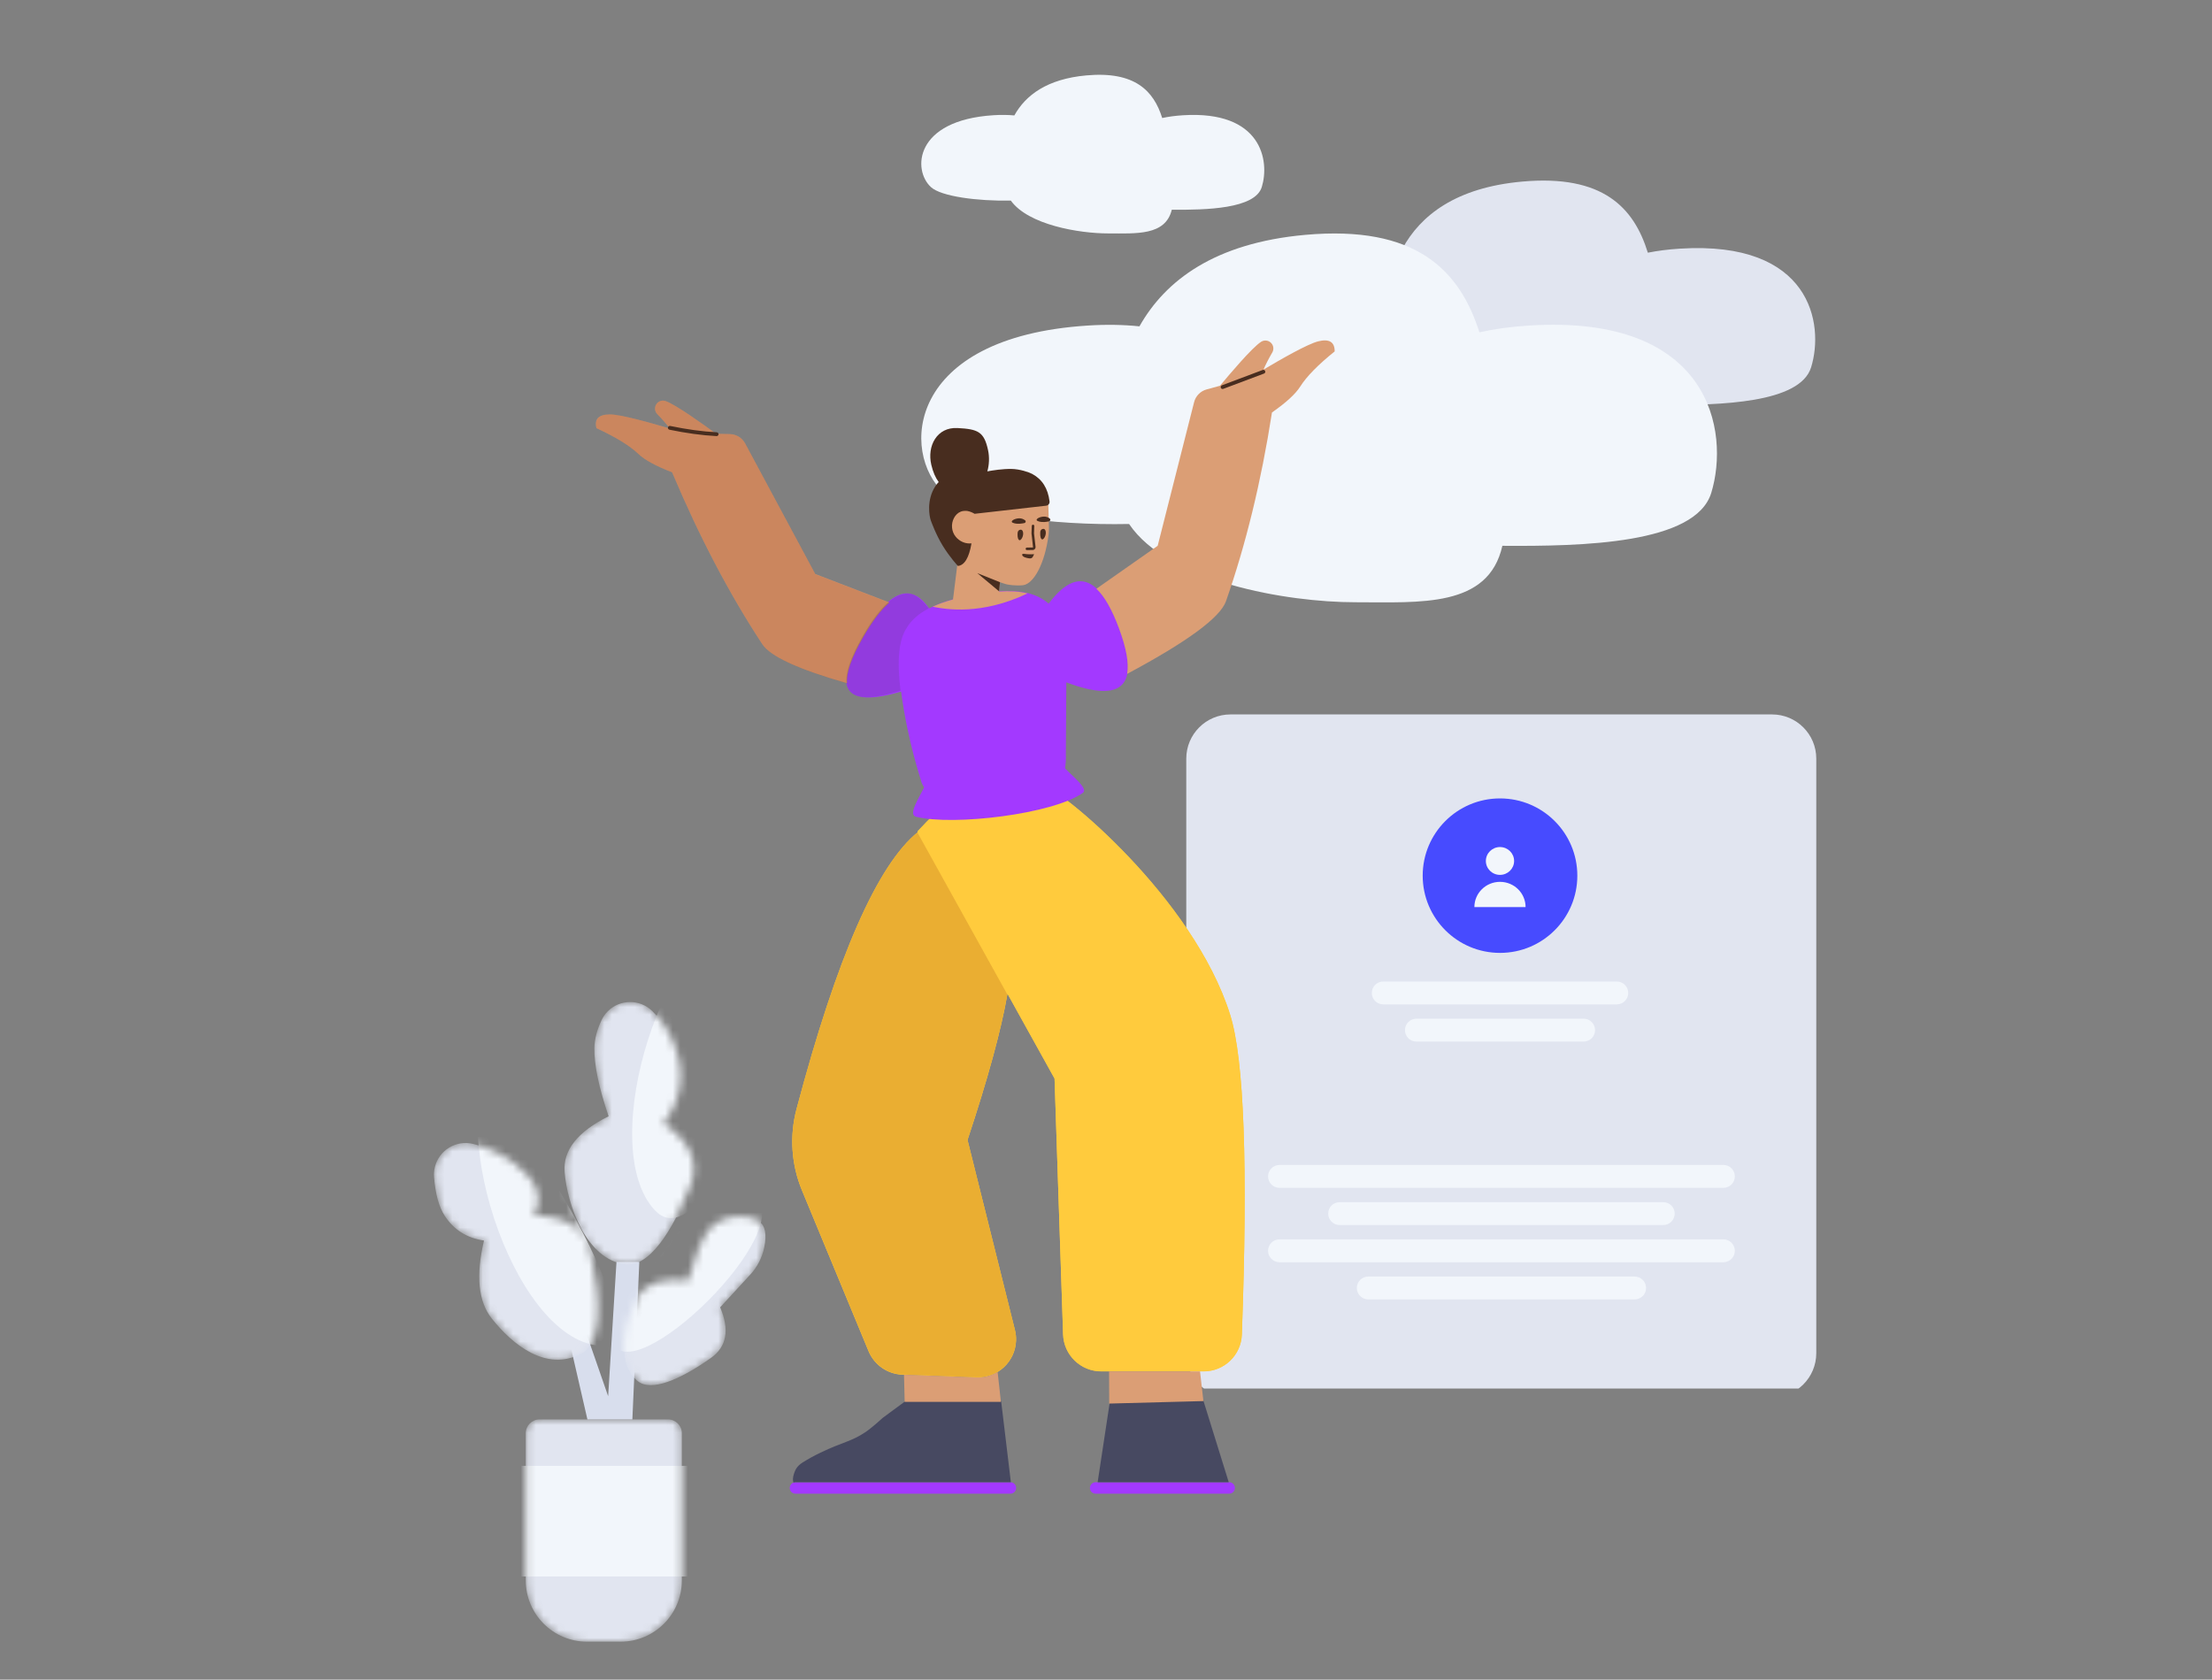 <svg width="291" height="221" viewBox="0 0 291 221" fill="none" xmlns="http://www.w3.org/2000/svg">
<rect x="0" y="0" width="291" height="221" fill="#808080" stroke="none"/>
<path d="M84.106 166.033L83.191 186.757H77.277L74.439 174.412L76.463 173.5L80.006 183.707L81.102 166.033H84.106Z" fill="#D8DEED"/>
<mask id="mask0" mask-type="alpha" maskUnits="userSpaceOnUse" x="57" y="131" width="44" height="85">
<path d="M70.986 186.757H87.882C88.887 186.757 89.702 187.571 89.702 188.576V207.942C89.702 212.392 86.094 216 81.644 216H77.225C72.774 216 69.167 212.392 69.167 207.942V188.576C69.167 187.571 69.981 186.757 70.986 186.757ZM57.103 154.888C57.067 154.449 57.102 154.006 57.205 153.577C57.741 151.343 59.987 149.968 62.22 150.504C64.242 150.99 66.081 151.858 67.737 153.107C70.7 155.343 71.521 157.625 70.2 159.953C74.507 159.953 77.018 161.589 77.734 164.862C79.141 171.294 79.141 176.71 76.435 178.122C71.801 180.54 67.379 176.854 64.705 173.5C62.922 171.264 62.578 167.838 63.673 163.223C61.429 162.903 59.703 161.813 58.494 159.953C57.75 158.808 57.287 157.12 57.103 154.888ZM99.832 160.676C100.663 161.227 100.9 162.373 100.542 164.115C100.267 165.456 99.631 166.697 98.704 167.704L94.742 172.008C96.006 174.986 95.599 177.207 93.523 178.673C89.442 181.553 85.658 183.159 83.877 181.707C80.828 179.22 82.272 173.586 83.83 170.743C84.869 168.847 87.106 168.088 90.542 168.466C91.298 165.55 92.148 163.398 93.094 162.01C94.511 159.929 98.09 159.521 99.832 160.676ZM79.133 134.232C79.334 133.805 79.605 133.416 79.935 133.08C81.547 131.444 84.18 131.423 85.817 133.035C87.219 134.416 88.255 136.078 88.923 138.023C90.129 141.534 89.589 144.796 87.302 147.81C90.873 150.219 92.04 152.98 90.803 156.093C88.372 162.212 85.344 166.702 82.311 166.36C77.117 165.773 74.616 158.475 74.275 154.2C74.047 151.349 75.976 148.906 80.063 146.872C78.778 143.088 78.155 140.087 78.193 137.869C78.212 136.74 78.526 135.528 79.133 134.232Z" fill="white"/>
</mask>
<g mask="url(#mask0)">
<path d="M70.986 186.757H87.882C88.887 186.757 89.702 187.571 89.702 188.576V207.942C89.702 212.392 86.094 216 81.644 216H77.225C72.774 216 69.167 212.392 69.167 207.942V188.576C69.167 187.571 69.981 186.757 70.986 186.757ZM57.103 154.888C57.067 154.449 57.102 154.006 57.205 153.577C57.741 151.343 59.987 149.968 62.22 150.504C64.242 150.99 66.081 151.858 67.737 153.107C70.7 155.343 71.521 157.625 70.2 159.953C74.507 159.953 77.018 161.589 77.734 164.862C79.141 171.294 79.141 176.71 76.435 178.122C71.801 180.54 67.379 176.854 64.705 173.5C62.922 171.264 62.578 167.838 63.673 163.223C61.429 162.903 59.703 161.813 58.494 159.953C57.75 158.808 57.287 157.12 57.103 154.888ZM99.832 160.676C100.663 161.227 100.9 162.373 100.542 164.115C100.267 165.456 99.631 166.697 98.704 167.704L94.742 172.008C96.006 174.986 95.599 177.207 93.523 178.673C89.442 181.553 85.658 183.159 83.877 181.707C80.828 179.22 82.272 173.586 83.83 170.743C84.869 168.847 87.106 168.088 90.542 168.466C91.298 165.55 92.148 163.398 93.094 162.01C94.511 159.929 98.09 159.521 99.832 160.676ZM79.133 134.232C79.334 133.805 79.605 133.416 79.935 133.08C81.547 131.444 84.18 131.423 85.817 133.035C87.219 134.416 88.255 136.078 88.923 138.023C90.129 141.534 89.589 144.796 87.302 147.81C90.873 150.219 92.04 152.98 90.803 156.093C88.372 162.212 85.344 166.702 82.311 166.36C77.117 165.773 74.616 158.475 74.275 154.2C74.047 151.349 75.976 148.906 80.063 146.872C78.778 143.088 78.155 140.087 78.193 137.869C78.212 136.74 78.526 135.528 79.133 134.232Z" fill="#E1E5F0"/>
<path d="M80.486 176.392C79.987 176.993 79.122 177.199 77.814 176.897C66.335 174.247 57.626 144.172 66.457 137.87C68.417 136.472 65.375 144.753 67.509 147.553C72.655 154.306 79.82 166.622 80.89 172.987C82.004 170.714 84.489 168.476 86.29 166.033C90.452 160.388 94.683 154.484 99.013 157.124C105.869 161.305 82.855 183.732 80.486 176.392ZM98.551 120.526C109.396 120.241 94.177 167.847 86.142 159.231C78.108 150.615 87.706 120.812 98.551 120.526ZM67.737 192.865H91.002V207.422H67.737V192.865Z" fill="#F2F6FB"/>
</g>
<g clip-path="url(#clip0)">
<path d="M184.476 32.745C186.879 28.309 191.553 24.673 200.255 23.891C210.852 22.939 214.945 27.288 216.782 33.249C218.046 32.995 219.449 32.812 221.008 32.715C238.262 31.63 240.017 42.648 238.262 48.327C236.804 53.044 226.353 53.319 218.813 53.277C217.368 58.826 211.056 58.307 205 58.307C198.576 58.307 187.514 56.422 183.75 51.108C176.428 51.243 168.519 50.215 166.289 48.214C162.193 44.538 162.661 33.783 179.943 32.706C181.574 32.604 183.084 32.623 184.476 32.745Z" fill="#E1E5F0"/>
<path d="M149.899 42.938C153.312 36.891 159.807 31.979 171.68 30.904C186.265 29.584 192.015 35.519 194.624 43.723C196.544 43.294 198.706 42.988 201.14 42.833C225.128 41.305 227.568 56.836 225.128 64.84C223.073 71.583 208.155 71.886 197.644 71.814C195.809 79.991 186.868 79.24 178.296 79.24C169.264 79.24 153.659 76.549 148.537 68.944C138.334 69.153 127.265 67.693 124.155 64.84C118.47 59.624 119.119 44.362 143.107 42.833C145.568 42.676 147.829 42.723 149.899 42.938ZM133.444 15.187C134.908 12.544 137.726 10.387 142.928 9.919C149.3 9.346 151.778 11.949 152.894 15.527C153.701 15.353 154.606 15.229 155.62 15.165C165.996 14.509 167.052 21.171 165.996 24.605C165.11 27.488 158.698 27.627 154.154 27.597C153.319 31.03 149.477 30.712 145.793 30.712C141.926 30.712 135.275 29.58 132.981 26.393C128.578 26.475 123.822 25.848 122.48 24.626C120.017 22.383 120.298 15.817 130.692 15.16C131.683 15.097 132.599 15.11 133.444 15.187Z" fill="#F2F6FB"/>
</g>
<g clip-path="url(#clip1)">
<path d="M233.124 94H161.876C158.664 94 156.06 96.604 156.06 99.816V178.043C156.06 181.255 158.664 183.859 161.876 183.859H233.124C236.336 183.859 238.94 181.255 238.94 178.043V99.816C238.94 96.604 236.336 94 233.124 94Z" fill="#E1E5F0"/>
<path d="M168.325 153.279H226.721C227.552 153.279 228.226 153.953 228.226 154.785C228.226 155.616 227.552 156.29 226.721 156.29H168.325C167.494 156.29 166.82 155.616 166.82 154.785C166.82 153.953 167.494 153.279 168.325 153.279ZM168.325 163.065H226.721C227.552 163.065 228.226 163.739 228.226 164.571C228.226 165.402 227.552 166.076 226.721 166.076H168.325C167.494 166.076 166.82 165.402 166.82 164.571C166.82 163.739 167.494 163.065 168.325 163.065ZM176.237 158.172H218.809C219.641 158.172 220.315 158.846 220.315 159.678C220.315 160.509 219.641 161.183 218.809 161.183H176.237C175.405 161.183 174.731 160.509 174.731 159.678C174.731 158.846 175.405 158.172 176.237 158.172ZM180.004 167.958H215.042C215.874 167.958 216.548 168.632 216.548 169.464C216.548 170.295 215.874 170.969 215.042 170.969H180.004C179.172 170.969 178.498 170.295 178.498 169.464C178.498 168.632 179.172 167.958 180.004 167.958Z" fill="#F2F6FB"/>
<path d="M197.335 125.376C202.952 125.376 207.506 120.826 207.506 115.213C207.506 109.601 202.952 105.051 197.335 105.051C191.717 105.051 187.163 109.601 187.163 115.213C187.163 120.826 191.717 125.376 197.335 125.376Z" fill="#474BFF"/>
<path d="M197.331 115.111C196.305 115.111 195.473 114.292 195.473 113.28C195.473 112.269 196.305 111.449 197.331 111.449C198.357 111.449 199.189 112.269 199.189 113.28C199.189 114.292 198.357 115.111 197.331 115.111ZM197.331 116.027C199.191 116.027 200.698 117.513 200.698 119.346H193.964C193.964 117.513 195.471 116.027 197.331 116.027Z" fill="#F2F6FB"/>
<path d="M208.334 134.033H186.336C185.504 134.033 184.83 134.707 184.83 135.538C184.83 136.37 185.504 137.044 186.336 137.044H208.334C209.165 137.044 209.839 136.37 209.839 135.538C209.839 134.707 209.165 134.033 208.334 134.033Z" fill="#F2F6FB"/>
<path d="M212.696 129.14H181.974C181.142 129.14 180.468 129.814 180.468 130.645C180.468 131.477 181.142 132.151 181.974 132.151H212.696C213.528 132.151 214.202 131.477 214.202 130.645C214.202 129.814 213.528 129.14 212.696 129.14Z" fill="#F2F6FB"/>
</g>
<g clip-path="url(#clip2)">
<path d="M104.647 195.022H132.924C133.34 195.022 133.677 195.359 133.677 195.775C133.677 196.19 133.34 196.528 132.924 196.528H104.647C104.231 196.528 103.894 196.19 103.894 195.775C103.894 195.359 104.231 195.022 104.647 195.022ZM144.135 195.022H161.704C162.119 195.022 162.457 195.359 162.457 195.775C162.457 196.19 162.119 196.528 161.704 196.528H144.135C143.719 196.528 143.382 196.19 143.382 195.775C143.382 195.359 143.719 195.022 144.135 195.022Z" fill="#A339FF"/>
<path d="M161.648 195.022H144.4L145.981 184.6L158.269 184.15L161.648 195.022ZM132.986 195.024C132.965 195.022 132.945 195.022 132.924 195.022H104.646C104.555 195.022 104.467 195.038 104.386 195.068C104.341 194.949 104.313 194.802 104.313 194.618C104.33 194.501 104.33 194.367 104.363 194.233C104.564 193.43 104.815 192.912 105.585 192.426C106.354 191.941 107.124 191.523 107.927 191.138C110.906 189.699 111.926 189.716 113.884 188.411C114.419 188.042 115.167 187.423 116.126 186.553L119.121 184.345H131.704L132.986 195.024Z" fill="#474961"/>
<path d="M120.741 109.502L120.692 109.413C122.453 107.528 123.658 106.378 124.305 105.963C128.249 103.435 132.981 103.04 137.406 103.489C139.286 103.68 156.992 118.06 161.84 133.554C163.672 139.406 164.182 153.424 163.371 175.607C163.272 178.307 161.056 180.444 158.355 180.444H144.873C142.166 180.444 139.946 178.297 139.856 175.591L138.731 141.916L132.539 130.759C131.706 135.547 129.953 141.96 127.281 149.999L133.519 175.005C133.634 175.463 133.683 175.934 133.665 176.406C133.563 179.176 131.233 181.339 128.463 181.236L118.714 180.875C116.752 180.802 115.013 179.592 114.262 177.779L105.501 156.62C104.098 153.23 103.847 149.473 104.788 145.928C110.082 125.974 115.4 113.832 120.741 109.502Z" fill="#FFCB3D"/>
<path d="M120.741 109.479L120.692 109.39C122.453 107.505 123.658 106.355 124.305 105.94C128.249 103.412 132.981 103.017 137.406 103.466C139.286 103.657 156.992 118.037 161.84 133.531C163.672 139.383 164.182 153.401 163.371 175.584C163.272 178.283 161.056 180.421 158.355 180.421H144.873C142.166 180.421 139.946 178.274 139.856 175.568L138.731 141.892L132.539 130.736C131.706 135.524 129.953 141.937 127.281 149.976L133.519 174.982C133.634 175.44 133.683 175.911 133.665 176.383C133.563 179.153 131.233 181.316 128.463 181.213L118.714 180.852C116.752 180.779 115.013 179.569 114.262 177.756L105.501 156.597C104.098 153.207 103.847 149.45 104.788 145.905C110.082 125.951 115.4 113.809 120.741 109.479Z" fill="#FFCB3D"/>
<path opacity="0.177" d="M120.687 109.524L132.521 130.845C131.68 135.621 129.934 141.998 127.282 149.976L133.52 174.982C133.634 175.44 133.683 175.911 133.665 176.383C133.563 179.153 131.234 181.316 128.463 181.213L118.715 180.852C116.753 180.779 115.014 179.569 114.263 177.756L105.502 156.597C104.099 153.207 103.848 149.45 104.789 145.905C110.065 126.019 115.365 113.892 120.687 109.524Z" fill="#8C2A00"/>
<path d="M122.229 80.052C123.561 79.348 125.258 78.802 127.319 78.413L128.362 78.21C132.739 77.387 135.854 77.6 137.961 79.419C141.556 74.623 144.645 75.693 147.228 82.628C150.046 90.195 147.73 92.579 140.281 89.781L140.216 99.167C140.242 99.856 140.208 100.497 140.113 101.09C141.023 102.088 143.228 103.762 142.455 104.317C138.571 107.108 125.437 108.695 120.511 107.463C119.393 107.183 120.997 104.85 121.569 103.592C121.363 103.27 121.215 102.955 121.153 102.668C121.116 102.48 119.443 97.591 118.587 91.301C118.573 91.198 118.56 91.096 118.547 90.994C111.116 93.173 109.412 90.744 113.436 83.707C116.856 77.726 119.787 76.507 122.229 80.052Z" fill="#A339FF"/>
<path d="M126.165 72.481C126.058 72.351 125.976 72.26 125.92 72.207C125.361 71.659 124.553 69.467 124.825 68.559C125.069 67.72 130.495 62.738 131.118 62.544C131.185 62.539 131.251 62.518 131.318 62.513C131.88 62.407 135.023 61.768 136.903 63.951C137.066 64.124 137.216 64.348 137.367 64.589C137.725 65.151 137.905 65.81 137.918 66.48L137.994 69.477C137.981 69.78 137.986 70.081 137.94 70.386C137.464 74.126 136.006 76.795 134.611 76.993C134.445 77.021 133.545 77.101 132.474 76.891C132.386 76.868 132.438 76.898 131.532 76.606L131.423 77.828C132.842 77.731 134.089 77.804 135.179 78.077C135.153 78.09 135.126 78.104 135.097 78.117C129.095 80.949 124.506 80.189 122.691 79.83C123.475 79.465 124.369 79.147 125.373 78.876L126.165 72.481ZM117.005 79.274C115.912 80.196 114.756 81.722 113.539 83.851C112.005 86.534 111.303 88.547 111.435 89.891C105.06 88.078 101.346 86.37 100.292 84.767C95.955 78.172 91.996 70.629 88.416 62.138C86.297 61.329 84.82 60.526 83.985 59.728C82.849 58.643 81.01 57.513 78.468 56.338C78.162 55.133 78.754 54.529 80.243 54.527C81.67 54.524 85.513 55.607 88.133 56.394C87.684 55.803 87.129 55.167 86.467 54.487L86.467 54.487C86.192 54.205 86.1 53.793 86.226 53.421C86.412 52.874 87.006 52.582 87.553 52.768C88.9 53.227 92.585 55.885 94.207 57.073L96.02 57.114C96.864 57.133 97.632 57.605 98.031 58.348L107.25 75.521L117.005 79.274ZM144.238 77.465L152.298 71.813L157.088 52.92C157.295 52.102 157.927 51.458 158.741 51.236L160.49 50.758C161.777 49.212 164.709 45.742 165.905 44.97C166.39 44.658 167.037 44.797 167.35 45.283C167.563 45.613 167.573 46.036 167.375 46.376L167.375 46.376C166.896 47.196 166.511 47.947 166.22 48.629C168.571 47.231 172.038 45.251 173.423 44.909C174.869 44.551 175.589 44.993 175.584 46.237C173.401 47.992 171.89 49.533 171.051 50.86C170.434 51.837 169.195 52.974 167.334 54.271C165.914 63.376 163.898 71.652 161.286 79.1C160.534 81.245 156.197 84.434 148.276 88.669C148.539 87.29 148.18 85.285 147.199 82.652C146.277 80.174 145.29 78.446 144.238 77.465ZM145.904 180.444L157.87 180.444L158.314 184.345L145.923 184.673L145.904 180.444ZM118.926 180.883L128.463 181.236C129.478 181.274 130.434 181.007 131.243 180.518L131.674 184.444L119.015 184.444L118.926 180.883Z" fill="#DB9E75"/>
<path opacity="0.2" d="M113.557 83.876C112.023 86.559 111.321 88.573 111.452 89.916C105.078 88.103 101.364 86.395 100.31 84.792C95.973 78.197 91.997 70.629 88.416 62.138C86.297 61.329 84.838 60.551 84.002 59.753C82.867 58.668 81.01 57.513 78.468 56.338C78.162 55.133 78.803 54.513 80.281 54.526C81.759 54.539 85.583 55.623 88.149 56.413C87.701 55.822 87.147 55.192 86.485 54.512C86.21 54.23 86.1 53.793 86.226 53.421C86.412 52.874 87.006 52.582 87.553 52.768C88.9 53.227 92.585 55.885 94.207 57.073L96.02 57.114C96.864 57.133 97.65 57.63 98.049 58.373L107.268 75.546L117.023 79.299C115.93 80.221 114.774 81.747 113.557 83.876Z" fill="#8C2A00"/>
<path d="M88.068 56.537C87.933 56.508 87.846 56.375 87.874 56.24C87.902 56.104 88.035 56.017 88.171 56.045C90.352 56.501 92.391 56.778 94.29 56.878C94.428 56.885 94.535 57.003 94.528 57.141C94.52 57.28 94.402 57.386 94.264 57.379C92.338 57.278 90.273 56.997 88.068 56.537ZM166.118 48.678C166.248 48.629 166.393 48.695 166.441 48.825C166.49 48.954 166.424 49.099 166.295 49.148L160.925 51.166C160.796 51.215 160.651 51.149 160.602 51.019C160.553 50.889 160.619 50.745 160.749 50.696L166.118 48.678Z" fill="#482D1F"/>
<path opacity="0.177" d="M118.473 90.869C110.949 93.277 109.525 90.617 113.518 83.634C115.866 79.528 117.991 77.767 119.877 78.15C120.517 78.28 121.287 78.911 122.186 80.042C120.865 80.737 119.901 81.587 119.293 82.592C118.25 84.147 117.977 86.907 118.473 90.869Z" fill="#444444"/>
<path d="M131.428 77.799L128.575 75.414L131.551 76.602L131.428 77.799Z" fill="#482D1F"/>
<path d="M136.855 69.964C136.875 69.761 137.031 69.599 137.231 69.585C137.365 69.576 137.486 69.635 137.553 69.865C137.707 70.391 137.243 71.195 137.005 70.909C136.824 70.721 136.842 70.25 136.855 69.964ZM133.877 70.072C133.897 69.869 134.053 69.707 134.253 69.693C134.387 69.684 134.508 69.742 134.575 69.972C134.729 70.498 134.265 71.302 134.027 71.017C133.846 70.829 133.847 70.359 133.877 70.072Z" fill="#482D1F"/>
<path d="M134.933 73.363C134.816 73.329 134.532 73.229 134.481 73.045C134.481 73.011 134.465 72.961 134.481 72.928C134.548 72.827 134.766 72.878 135.067 72.911C135.603 72.961 136.038 72.911 136.038 72.911C136.038 72.911 135.904 73.246 135.82 73.329C135.653 73.597 135.117 73.413 134.933 73.363Z" fill="#482D1F"/>
<path d="M128.21 67.603C128.017 67.482 127.695 67.315 127.289 67.235C127.23 67.227 126.804 67.155 126.383 67.323C125.632 67.615 125.159 68.553 125.247 69.422C125.321 70.336 125.95 71.016 126.658 71.322C127.085 71.507 127.497 71.523 127.804 71.495C127.481 73.386 126.886 74.376 126.02 74.464C126.02 74.464 124.96 73.34 124.009 71.782C123.099 70.289 122.506 68.626 122.447 68.457C122.272 67.964 121.849 65.825 123.042 63.986C123.185 63.761 123.339 63.574 123.488 63.422C123.063 62.85 122.741 62.098 122.521 61.167C121.932 58.675 123.259 56.175 125.959 56.318C128.659 56.461 129.46 56.797 129.982 59.224C130.186 60.177 130.131 61.164 129.889 62.018C130.653 61.882 131.849 61.687 133.048 61.7C134.15 61.711 135.364 62.126 135.796 62.358C137.107 63.062 137.866 64.268 138.073 65.975C138.106 66.251 137.91 66.501 137.635 66.534C137.634 66.534 137.632 66.535 137.631 66.535L128.21 67.603ZM138.017 68.591C137.704 68.663 137.173 68.751 136.694 68.617C135.943 68.434 136.666 67.981 137.353 67.967C137.688 67.96 137.95 68.109 138.11 68.233C138.235 68.341 138.182 68.546 138.017 68.591ZM134.779 68.818C134.449 68.891 133.918 68.978 133.422 68.845C132.673 68.68 133.395 68.21 134.081 68.195C134.433 68.188 134.695 68.337 134.855 68.46C134.996 68.568 134.944 68.773 134.779 68.818Z" fill="#482D1F"/>
<path d="M136.234 71.96L136.235 71.979C136.235 72.161 136.11 72.331 135.927 72.361C135.894 72.365 135.875 72.366 135.857 72.367C135.68 72.379 135.553 72.38 135.097 72.38C135.004 72.38 134.93 72.305 134.93 72.213C134.93 72.121 135.004 72.046 135.097 72.046C135.545 72.046 135.668 72.044 135.835 72.033C135.852 72.032 135.87 72.031 135.887 72.029C135.883 72.029 135.897 72.01 135.9 71.985L135.7 70.207L135.699 70.183L135.733 69.196C135.736 69.103 135.813 69.031 135.906 69.034C135.998 69.037 136.07 69.115 136.067 69.207L136.034 70.182L136.234 71.96Z" fill="#482D1F"/>
</g>
<defs>
<clipPath id="clip0">
<rect x="108" width="144" height="79.2" fill="white"/>
</clipPath>
<clipPath id="clip1">
<rect x="120" y="94" width="155" height="88.696" fill="white"/>
</clipPath>
<clipPath id="clip2">
<rect x="46" y="38.073" width="170" height="158.455" fill="white"/>
</clipPath>
</defs>
</svg>
